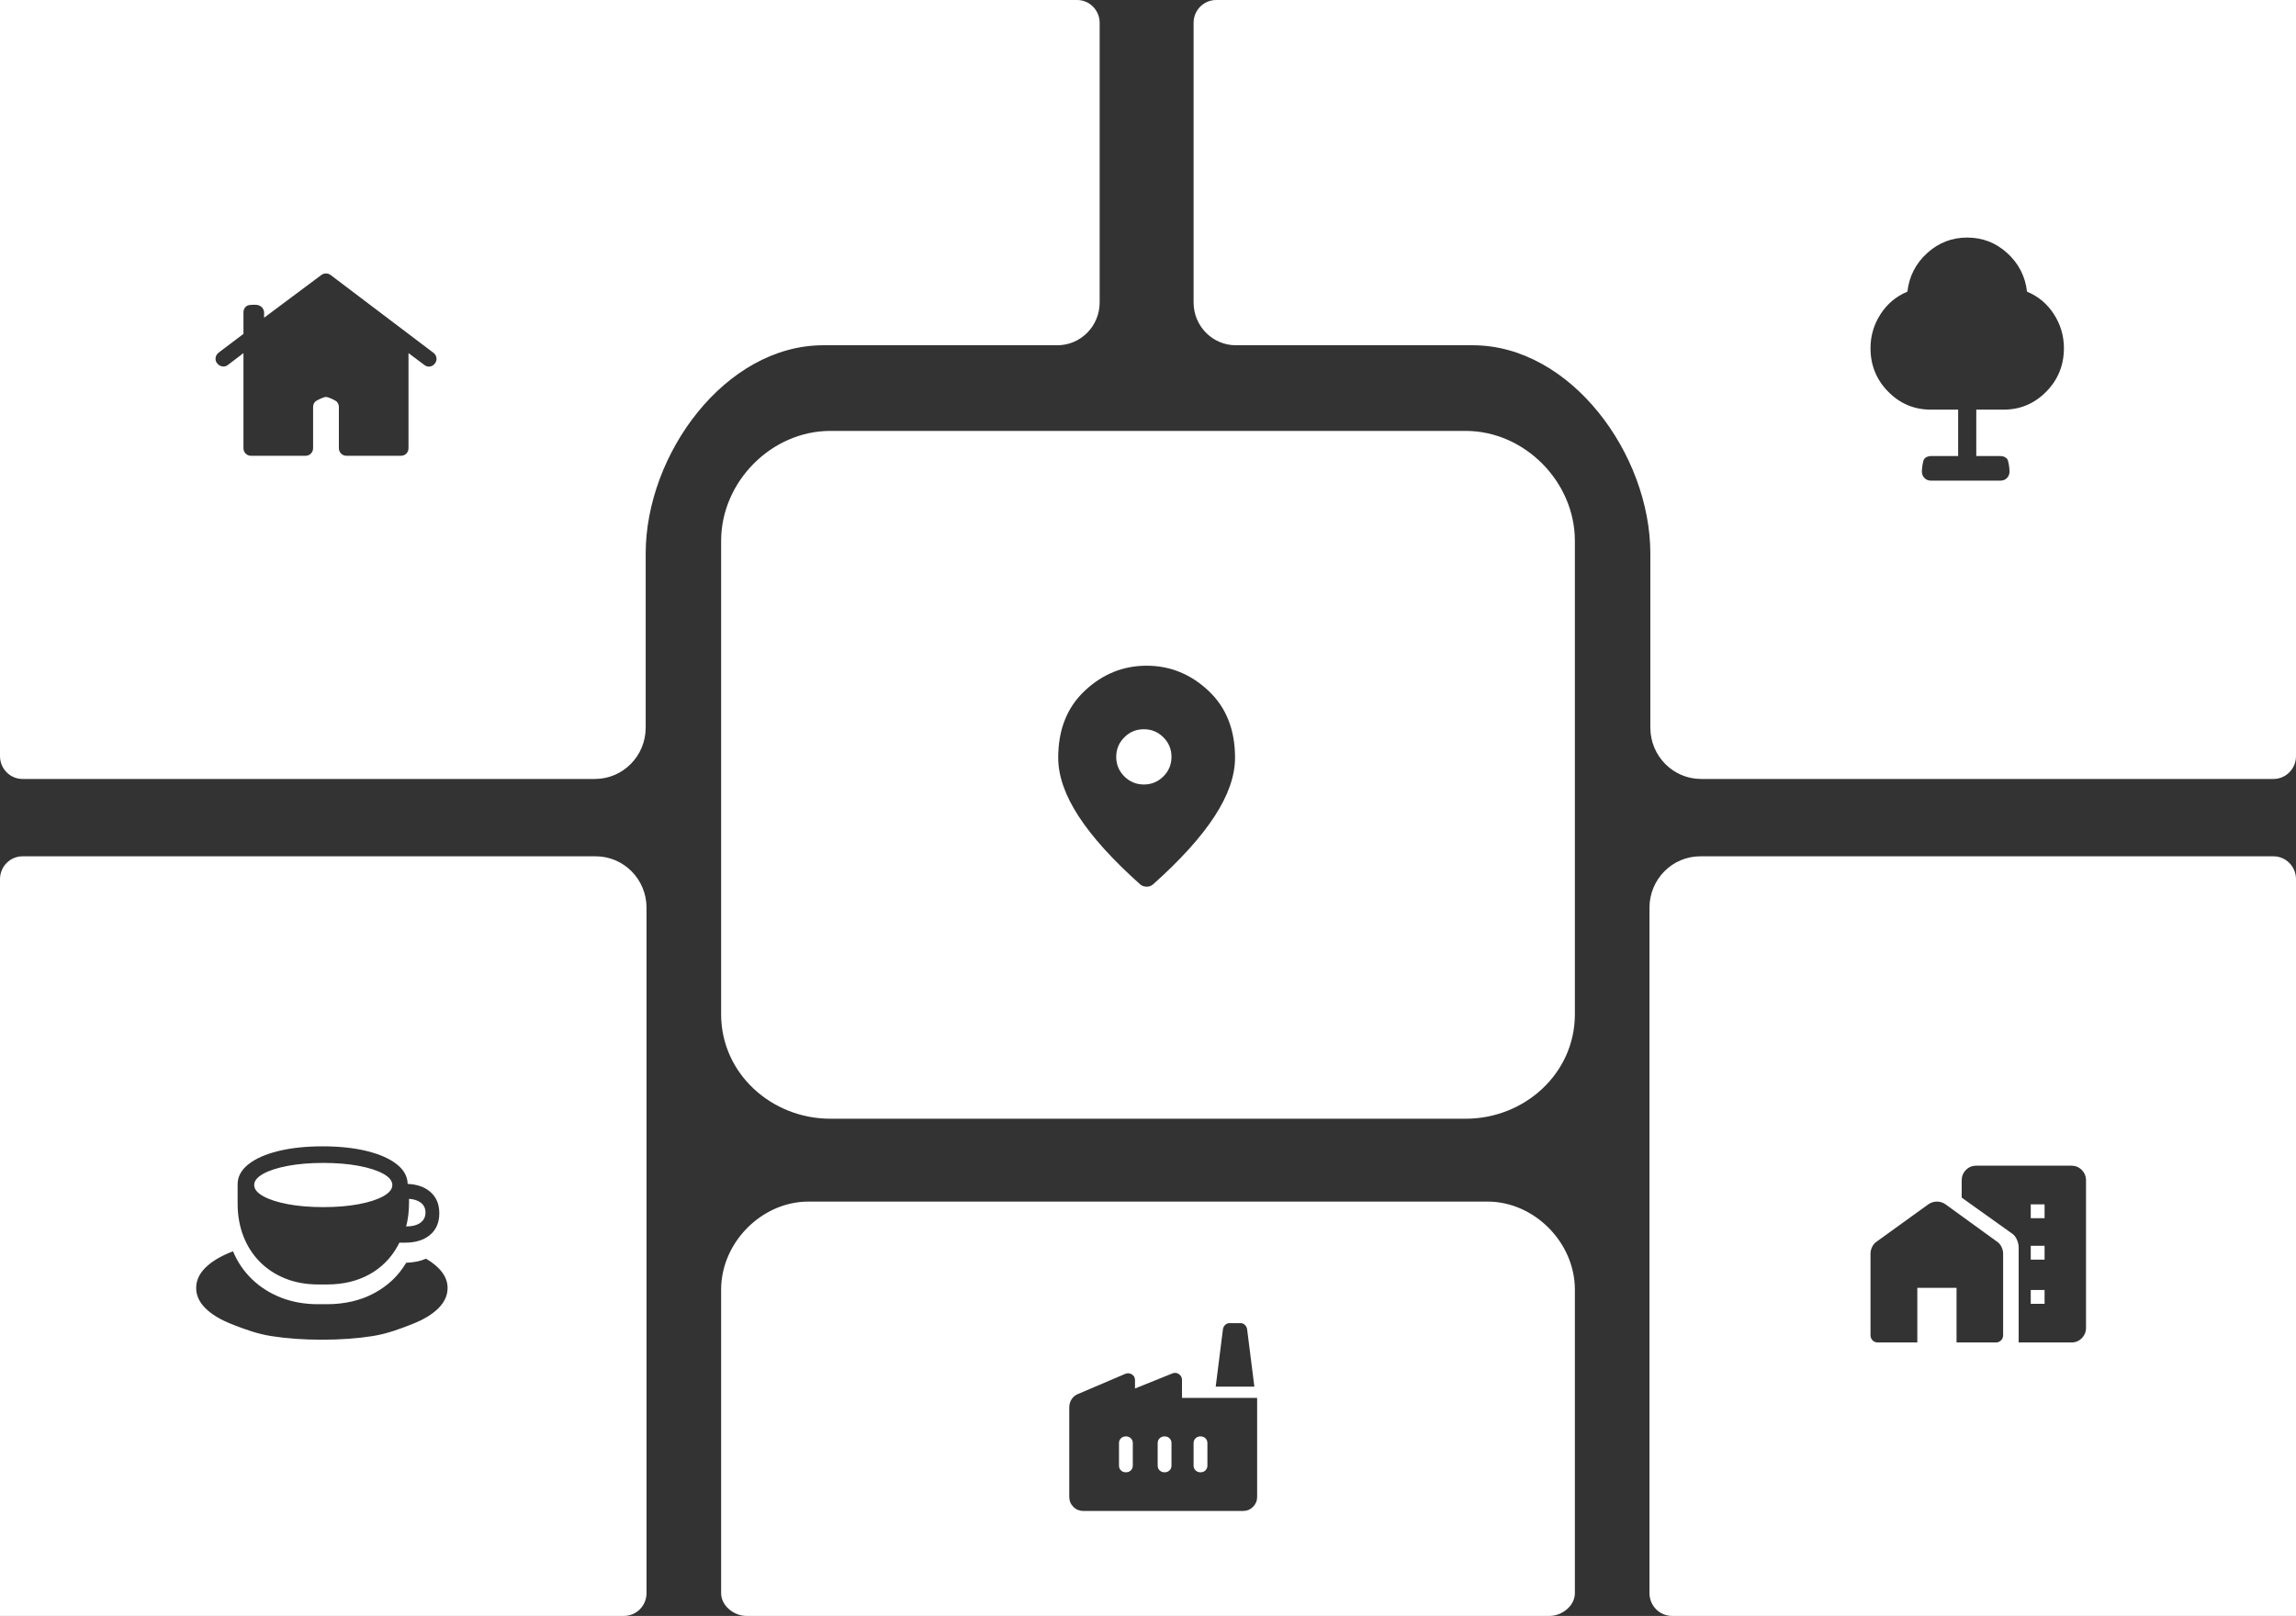 <svg xmlns="http://www.w3.org/2000/svg" width="277" height="195" fill="none" viewBox="0 0 277 195"><rect x="0" y="0" width="277" height="195" fill="#333333" stroke="none"/><path fill="#fff" fill-rule="evenodd" d="M274.275 103.333C275.78 103.333 277 104.568 277 106.09V195H201.725C200.22 195 199 193.766 199 192.243V109.536C199 106.111 201.745 103.333 205.131 103.333H274.275ZM71.869 103.333C75.255 103.333 78 106.111 78 109.536V192.243C78 193.766 76.78 195 75.275 195H0V106.09C0 104.568 1.22 103.333 2.725 103.333H71.869ZM179.467 145C185.1 145 190 149.937 190 155.617V192.258C190 193.772 188.449 195 186.947 195H90.053C88.551 195 87 193.772 87 192.258V155.617C87 149.937 91.9 145 97.533 145H179.467ZM141.438 165.735L136.933 167.554V166.559C136.933 166.237 136.806 166 136.551 165.849C136.296 165.697 136.027 165.678 135.743 165.792L130.02 168.236C129.699 168.369 129.449 168.582 129.269 168.876C129.09 169.169 129 169.487 129 169.828V180.628C129 181.102 129.165 181.504 129.496 181.836C129.826 182.168 130.228 182.333 130.7 182.333H149.967C150.439 182.333 150.84 182.168 151.171 181.836C151.501 181.504 151.667 181.102 151.667 180.628V168.691H142.6V166.531C142.6 166.228 142.477 165.991 142.232 165.82C141.986 165.65 141.722 165.621 141.438 165.735ZM140.5 173.333C140.741 173.333 140.94 173.41 141.097 173.564C141.255 173.717 141.333 173.911 141.333 174.146V176.854C141.333 177.089 141.255 177.283 141.097 177.436C140.94 177.59 140.741 177.667 140.5 177.667C140.259 177.667 140.06 177.59 139.903 177.436C139.745 177.283 139.667 177.089 139.667 176.854V174.146C139.667 173.911 139.745 173.717 139.903 173.564C140.06 173.41 140.259 173.333 140.5 173.333ZM135.833 173.333C136.074 173.333 136.273 173.41 136.431 173.564C136.588 173.717 136.667 173.911 136.667 174.146V176.854C136.667 177.089 136.588 177.283 136.431 177.436C136.273 177.59 136.074 177.667 135.833 177.667C135.593 177.667 135.394 177.59 135.236 177.436C135.079 177.283 135 177.089 135 176.854V174.146C135 173.911 135.079 173.717 135.236 173.564C135.394 173.41 135.593 173.333 135.833 173.333ZM144.833 173.333C145.074 173.333 145.273 173.41 145.431 173.564C145.588 173.717 145.667 173.911 145.667 174.146V176.854C145.667 177.089 145.588 177.283 145.431 177.436C145.273 177.59 145.074 177.667 144.833 177.667C144.593 177.667 144.394 177.59 144.236 177.436C144.079 177.283 144 177.089 144 176.854V174.146C144 173.911 144.079 173.717 144.236 173.564C144.394 173.41 144.593 173.333 144.833 173.333ZM149.659 159.667H148.341C148.14 159.667 147.966 159.735 147.82 159.872C147.673 160.009 147.582 160.178 147.545 160.379L146.667 167.333H151.333L150.455 160.379C150.418 160.178 150.327 160.009 150.18 159.872C150.034 159.735 149.86 159.667 149.659 159.667ZM249.919 140.667H238.414C237.929 140.667 237.516 140.84 237.176 141.185C236.837 141.531 236.667 141.951 236.667 142.444V144.519L242.812 148.904C243.026 149.062 243.201 149.299 243.337 149.615C243.472 149.931 243.54 150.237 243.54 150.533V162H249.919C250.405 162 250.817 161.827 251.157 161.481C251.497 161.136 251.667 160.716 251.667 160.222V142.444C251.667 141.951 251.497 141.531 251.157 141.185C250.817 140.84 250.405 140.667 249.919 140.667ZM233.681 145C233.307 145 232.962 145.109 232.646 145.328L226.406 149.832C226.169 149.991 225.987 150.204 225.859 150.473C225.731 150.741 225.667 151.015 225.667 151.293V161.105C225.667 161.364 225.75 161.577 225.918 161.746C226.086 161.915 226.298 162 226.554 162H231.315V155.409H236.047V162H240.779C241.036 162 241.248 161.915 241.415 161.746C241.583 161.577 241.667 161.364 241.667 161.105V151.293C241.667 151.015 241.603 150.741 241.474 150.473C241.346 150.204 241.164 149.991 240.927 149.832L234.717 145.328C234.401 145.109 234.056 145 233.681 145ZM28.111 151C26.701 151.535 25.608 152.177 24.831 152.926C24.055 153.676 23.667 154.508 23.667 155.423C23.667 156.314 24.038 157.129 24.782 157.869C25.525 158.608 26.573 159.244 27.926 159.776L28.361 159.947C29.619 160.437 31.076 160.969 32.733 161.23C34.584 161.521 36.618 161.667 38.834 161.667C41.058 161.667 43.093 161.521 44.941 161.23C46.789 160.939 48.391 160.308 49.747 159.776C51.103 159.244 52.151 158.608 52.891 157.869C53.63 157.129 54 156.314 54 155.423C54 154.746 53.775 154.109 53.324 153.513C52.874 152.917 52.232 152.377 51.4 151.893C51.048 152.043 50.675 152.158 50.279 152.238C49.883 152.318 49.459 152.366 49.004 152.383C48.079 153.945 46.79 155.169 45.137 156.054C43.484 156.94 41.578 157.383 39.419 157.383H38.373C36.757 157.383 35.276 157.121 33.931 156.599C32.586 156.076 31.416 155.338 30.422 154.384C29.429 153.431 28.658 152.303 28.111 151ZM246.667 155.667V157.333H245V155.667H246.667ZM38.925 138.333C36.88 138.333 35.088 138.525 33.547 138.908C32.006 139.291 30.807 139.825 29.951 140.512C29.095 141.199 28.667 142.001 28.667 142.916V145.217C28.667 146.653 28.898 147.969 29.36 149.164C29.822 150.359 30.483 151.392 31.343 152.263C32.203 153.133 33.229 153.807 34.422 154.284C35.614 154.761 36.941 155 38.403 155H39.444C41.39 155 43.093 154.597 44.552 153.792C46.011 152.987 47.147 151.85 47.961 150.382C48.038 150.243 48.111 150.101 48.181 149.958L48.831 149.958C50.13 149.958 51.15 149.643 51.89 149.015C52.63 148.386 53 147.517 53 146.406C53 145.304 52.63 144.437 51.889 143.804C51.217 143.23 50.314 142.917 49.181 142.864C49.165 141.97 48.735 141.186 47.892 140.512C47.032 139.825 45.831 139.291 44.29 138.908C42.749 138.525 40.961 138.333 38.925 138.333ZM246.667 150.333V152H245V150.333H246.667ZM49.346 144.667C49.922 144.708 50.379 144.851 50.72 145.096C51.129 145.39 51.333 145.799 51.333 146.321C51.333 146.844 51.129 147.255 50.719 147.553C50.313 147.849 49.74 147.998 49 148C49.231 147.116 49.346 146.164 49.346 145.144L49.346 144.667ZM246.667 145.333V147H245V145.333H246.667ZM39.001 140.333C40.595 140.333 42.021 140.451 43.279 140.688C44.537 140.924 45.527 141.244 46.249 141.648C46.972 142.052 47.333 142.502 47.333 142.999C47.333 143.496 46.972 143.946 46.249 144.35C45.526 144.755 44.536 145.075 43.278 145.312C42.021 145.548 40.595 145.667 39.001 145.667C37.407 145.667 35.982 145.548 34.728 145.312C33.474 145.075 32.483 144.755 31.757 144.35C31.03 143.946 30.667 143.496 30.667 142.999C30.667 142.502 31.03 142.052 31.756 141.648C32.482 141.244 33.472 140.924 34.727 140.688C35.981 140.451 37.406 140.333 39.001 140.333ZM176.83 52C183.92 52 190 58.125 190 65.268V122.398C190 129.542 183.92 135 176.83 135H100.17C93.08 135 87 129.542 87 122.398V65.268C87 58.125 93.08 52 100.17 52H176.83ZM138.333 80.333C135.511 80.333 133.028 81.337 130.883 83.345C128.739 85.353 127.667 88.049 127.667 91.433C127.667 93.621 128.489 95.979 130.133 98.506C131.778 101.033 134.256 103.774 137.567 106.729C137.678 106.82 137.8 106.887 137.933 106.932C138.067 106.977 138.211 107 138.367 107C138.5 107 138.628 106.977 138.75 106.932C138.872 106.887 138.989 106.82 139.1 106.729C142.411 103.774 144.889 101.033 146.533 98.506C148.178 95.979 149 93.621 149 91.433C149 88.049 147.928 85.353 145.783 83.345C143.639 81.337 141.156 80.333 138.333 80.333ZM138 88C138.921 88 139.706 88.325 140.357 88.976C141.008 89.627 141.333 90.413 141.333 91.333C141.333 92.254 141.008 93.04 140.357 93.691C139.706 94.341 138.921 94.667 138 94.667C137.079 94.667 136.294 94.341 135.643 93.691C134.992 93.04 134.667 92.254 134.667 91.333C134.667 90.413 134.992 89.627 135.643 88.976C136.294 88.325 137.079 88 138 88ZM277 0V91.245C277 92.767 275.782 94 274.279 94H205.228C201.846 94 199.105 91.225 199.105 87.802V66.799C199.105 54.818 189.51 41.663 177.675 41.663H149.102C146.284 41.663 144 39.351 144 36.498V2.755C144 1.233 145.218 0 146.721 0H277ZM129.945 0C131.448 0 132.667 1.233 132.667 2.755V36.498C132.667 39.351 130.382 41.663 127.564 41.663H99.33C87.494 41.663 77.899 54.818 77.899 66.799V87.802C77.899 91.225 75.158 94 71.776 94H2.721C1.218 94 0 92.767 0 91.245V0H129.945ZM237.333 28.667C235.486 28.667 233.876 29.291 232.503 30.54C231.129 31.788 230.333 33.339 230.115 35.194C228.753 35.762 227.672 36.671 226.87 37.919C226.068 39.168 225.667 40.534 225.667 42.017C225.667 44.069 226.378 45.819 227.799 47.265C229.221 48.711 230.941 49.434 232.958 49.434H236.24V55.033H232.958C232.642 55.033 232.381 55.138 232.174 55.348C231.968 55.559 231.865 56.566 231.865 56.887C231.865 57.209 231.968 57.475 232.174 57.685C232.381 57.895 232.642 58 232.958 58H241.344C241.66 58 241.921 57.895 242.128 57.685C242.334 57.475 242.438 57.209 242.438 56.887C242.438 56.566 242.334 55.559 242.128 55.348C241.921 55.138 241.66 55.033 241.344 55.033H238.427V49.434H241.708C243.726 49.434 245.445 48.711 246.867 47.265C248.289 45.819 249 44.069 249 42.017C249 40.534 248.599 39.168 247.797 37.919C246.995 36.671 245.913 35.762 244.552 35.194C244.333 33.339 243.537 31.788 242.164 30.54C240.791 29.291 239.181 28.667 237.333 28.667ZM39.328 33C39.224 33 39.126 33.015 39.032 33.046C38.939 33.077 38.851 33.124 38.768 33.185L31.861 38.341V37.697L31.858 37.64C31.829 37.347 31.576 36.776 30.79 36.776L30.621 36.777L30.458 36.781C29.978 36.799 29.824 36.864 29.693 36.979L29.637 37.032C29.461 37.207 29.372 37.429 29.372 37.697V40.292L26.386 42.548C26.178 42.712 26.054 42.919 26.012 43.166C25.971 43.413 26.033 43.639 26.199 43.846C26.365 44.051 26.572 44.175 26.821 44.216C27.07 44.258 27.298 44.196 27.506 44.031L29.372 42.61V54.073C29.372 54.341 29.461 54.562 29.637 54.737C29.813 54.913 30.036 55 30.306 55H36.867C37.367 55 37.773 54.592 37.773 54.089V49.129C37.773 48.861 37.861 48.64 38.037 48.465C38.213 48.29 39.059 47.901 39.328 47.901C39.598 47.901 40.443 48.29 40.619 48.465C40.795 48.64 40.884 48.861 40.884 49.129V54.089C40.884 54.592 41.289 55 41.79 55H48.35C48.62 55 48.843 54.913 49.019 54.737C49.196 54.562 49.284 54.341 49.284 54.073V42.61L51.244 44.077C51.434 44.208 51.636 44.26 51.85 44.232C52.089 44.201 52.291 44.082 52.457 43.876C52.623 43.67 52.69 43.444 52.659 43.197C52.628 42.949 52.509 42.743 52.301 42.579L39.888 33.185C39.805 33.124 39.717 33.077 39.624 33.046C39.53 33.015 39.432 33 39.328 33Z" clip-rule="evenodd"/></svg>
